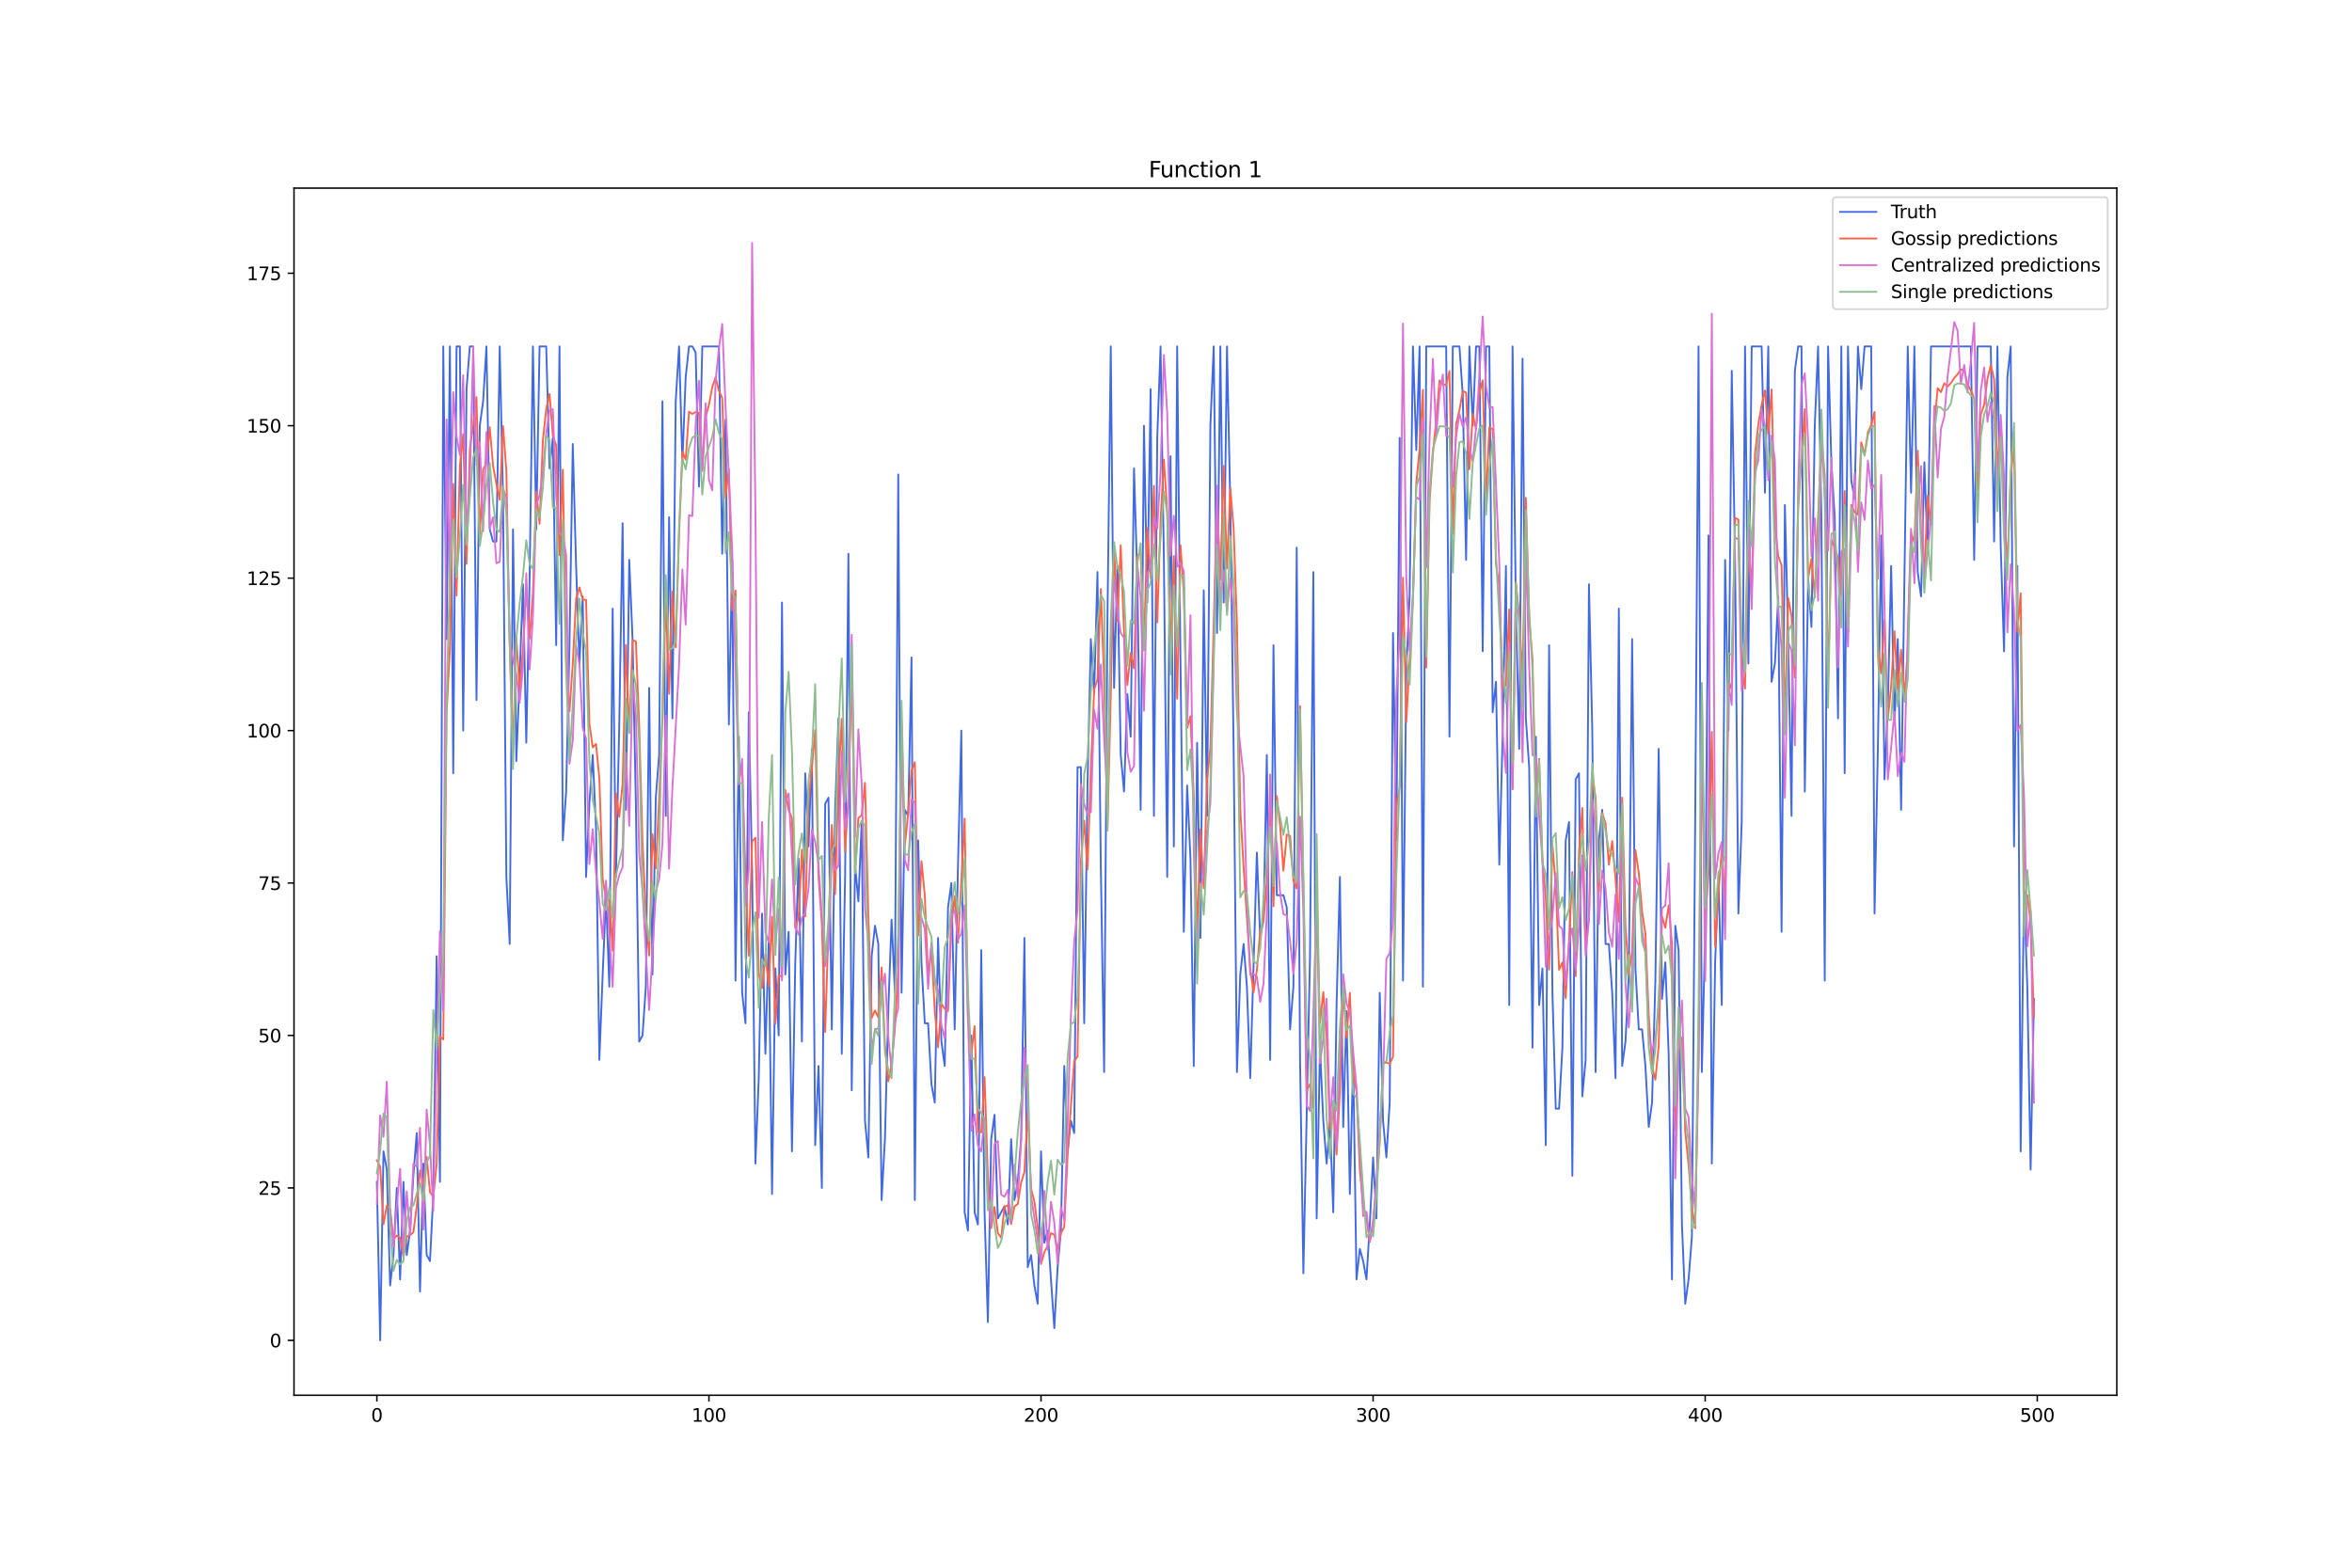 <?xml version="1.0" encoding="utf-8" standalone="no"?>
<!DOCTYPE svg PUBLIC "-//W3C//DTD SVG 1.1//EN"
  "http://www.w3.org/Graphics/SVG/1.1/DTD/svg11.dtd">
<svg xmlns:xlink="http://www.w3.org/1999/xlink" width="1296pt" height="864pt" viewBox="0 0 1296 864" xmlns="http://www.w3.org/2000/svg" version="1.1">
 <defs>
  <style type="text/css">*{stroke-linejoin: round; stroke-linecap: butt}</style>
 </defs>
 <g id="figure_1">
  <g id="patch_1">
   <path d="M 0 864 
L 1296 864 
L 1296 0 
L 0 0 
z
" style="fill: #ffffff"/>
  </g>
  <g id="axes_1">
   <g id="patch_2">
    <path d="M 162 768.96 
L 1166.4 768.96 
L 1166.4 103.68 
L 162 103.68 
z
" style="fill: #ffffff"/>
   </g>
   <g id="matplotlib.axis_1">
    <g id="xtick_1">
     <g id="line2d_1">
      <defs>
       <path id="m041e919308" d="M 0 0 
L 0 3.5 
" style="stroke: #000000; stroke-width: 0.8"/>
      </defs>
      <g>
       <use xlink:href="#m041e919308" x="207.655" y="768.96" style="stroke: #000000; stroke-width: 0.8"/>
      </g>
     </g>
     <g id="text_1">
      <!-- 0 -->
      <g transform="translate(204.473 783.558) scale(0.1 -0.1)">
       <defs>
        <path id="DejaVuSans-30" d="M 2034 4250 
Q 1547 4250 1301 3770 
Q 1056 3291 1056 2328 
Q 1056 1369 1301 889 
Q 1547 409 2034 409 
Q 2525 409 2770 889 
Q 3016 1369 3016 2328 
Q 3016 3291 2770 3770 
Q 2525 4250 2034 4250 
z
M 2034 4750 
Q 2819 4750 3233 4129 
Q 3647 3509 3647 2328 
Q 3647 1150 3233 529 
Q 2819 -91 2034 -91 
Q 1250 -91 836 529 
Q 422 1150 422 2328 
Q 422 3509 836 4129 
Q 1250 4750 2034 4750 
z
" transform="scale(0.016)"/>
       </defs>
       <use xlink:href="#DejaVuSans-30"/>
      </g>
     </g>
    </g>
    <g id="xtick_2">
     <g id="line2d_2">
      <g>
       <use xlink:href="#m041e919308" x="390.639" y="768.96" style="stroke: #000000; stroke-width: 0.8"/>
      </g>
     </g>
     <g id="text_2">
      <!-- 100 -->
      <g transform="translate(381.095 783.558) scale(0.1 -0.1)">
       <defs>
        <path id="DejaVuSans-31" d="M 794 531 
L 1825 531 
L 1825 4091 
L 703 3866 
L 703 4441 
L 1819 4666 
L 2450 4666 
L 2450 531 
L 3481 531 
L 3481 0 
L 794 0 
L 794 531 
z
" transform="scale(0.016)"/>
       </defs>
       <use xlink:href="#DejaVuSans-31"/>
       <use xlink:href="#DejaVuSans-30" x="63.623"/>
       <use xlink:href="#DejaVuSans-30" x="127.246"/>
      </g>
     </g>
    </g>
    <g id="xtick_3">
     <g id="line2d_3">
      <g>
       <use xlink:href="#m041e919308" x="573.623" y="768.96" style="stroke: #000000; stroke-width: 0.8"/>
      </g>
     </g>
     <g id="text_3">
      <!-- 200 -->
      <g transform="translate(564.079 783.558) scale(0.1 -0.1)">
       <defs>
        <path id="DejaVuSans-32" d="M 1228 531 
L 3431 531 
L 3431 0 
L 469 0 
L 469 531 
Q 828 903 1448 1529 
Q 2069 2156 2228 2338 
Q 2531 2678 2651 2914 
Q 2772 3150 2772 3378 
Q 2772 3750 2511 3984 
Q 2250 4219 1831 4219 
Q 1534 4219 1204 4116 
Q 875 4013 500 3803 
L 500 4441 
Q 881 4594 1212 4672 
Q 1544 4750 1819 4750 
Q 2544 4750 2975 4387 
Q 3406 4025 3406 3419 
Q 3406 3131 3298 2873 
Q 3191 2616 2906 2266 
Q 2828 2175 2409 1742 
Q 1991 1309 1228 531 
z
" transform="scale(0.016)"/>
       </defs>
       <use xlink:href="#DejaVuSans-32"/>
       <use xlink:href="#DejaVuSans-30" x="63.623"/>
       <use xlink:href="#DejaVuSans-30" x="127.246"/>
      </g>
     </g>
    </g>
    <g id="xtick_4">
     <g id="line2d_4">
      <g>
       <use xlink:href="#m041e919308" x="756.607" y="768.96" style="stroke: #000000; stroke-width: 0.8"/>
      </g>
     </g>
     <g id="text_4">
      <!-- 300 -->
      <g transform="translate(747.063 783.558) scale(0.1 -0.1)">
       <defs>
        <path id="DejaVuSans-33" d="M 2597 2516 
Q 3050 2419 3304 2112 
Q 3559 1806 3559 1356 
Q 3559 666 3084 287 
Q 2609 -91 1734 -91 
Q 1441 -91 1130 -33 
Q 819 25 488 141 
L 488 750 
Q 750 597 1062 519 
Q 1375 441 1716 441 
Q 2309 441 2620 675 
Q 2931 909 2931 1356 
Q 2931 1769 2642 2001 
Q 2353 2234 1838 2234 
L 1294 2234 
L 1294 2753 
L 1863 2753 
Q 2328 2753 2575 2939 
Q 2822 3125 2822 3475 
Q 2822 3834 2567 4026 
Q 2313 4219 1838 4219 
Q 1578 4219 1281 4162 
Q 984 4106 628 3988 
L 628 4550 
Q 988 4650 1302 4700 
Q 1616 4750 1894 4750 
Q 2613 4750 3031 4423 
Q 3450 4097 3450 3541 
Q 3450 3153 3228 2886 
Q 3006 2619 2597 2516 
z
" transform="scale(0.016)"/>
       </defs>
       <use xlink:href="#DejaVuSans-33"/>
       <use xlink:href="#DejaVuSans-30" x="63.623"/>
       <use xlink:href="#DejaVuSans-30" x="127.246"/>
      </g>
     </g>
    </g>
    <g id="xtick_5">
     <g id="line2d_5">
      <g>
       <use xlink:href="#m041e919308" x="939.591" y="768.96" style="stroke: #000000; stroke-width: 0.8"/>
      </g>
     </g>
     <g id="text_5">
      <!-- 400 -->
      <g transform="translate(930.047 783.558) scale(0.1 -0.1)">
       <defs>
        <path id="DejaVuSans-34" d="M 2419 4116 
L 825 1625 
L 2419 1625 
L 2419 4116 
z
M 2253 4666 
L 3047 4666 
L 3047 1625 
L 3713 1625 
L 3713 1100 
L 3047 1100 
L 3047 0 
L 2419 0 
L 2419 1100 
L 313 1100 
L 313 1709 
L 2253 4666 
z
" transform="scale(0.016)"/>
       </defs>
       <use xlink:href="#DejaVuSans-34"/>
       <use xlink:href="#DejaVuSans-30" x="63.623"/>
       <use xlink:href="#DejaVuSans-30" x="127.246"/>
      </g>
     </g>
    </g>
    <g id="xtick_6">
     <g id="line2d_6">
      <g>
       <use xlink:href="#m041e919308" x="1122.575" y="768.96" style="stroke: #000000; stroke-width: 0.8"/>
      </g>
     </g>
     <g id="text_6">
      <!-- 500 -->
      <g transform="translate(1113.032 783.558) scale(0.1 -0.1)">
       <defs>
        <path id="DejaVuSans-35" d="M 691 4666 
L 3169 4666 
L 3169 4134 
L 1269 4134 
L 1269 2991 
Q 1406 3038 1543 3061 
Q 1681 3084 1819 3084 
Q 2600 3084 3056 2656 
Q 3513 2228 3513 1497 
Q 3513 744 3044 326 
Q 2575 -91 1722 -91 
Q 1428 -91 1123 -41 
Q 819 9 494 109 
L 494 744 
Q 775 591 1075 516 
Q 1375 441 1709 441 
Q 2250 441 2565 725 
Q 2881 1009 2881 1497 
Q 2881 1984 2565 2268 
Q 2250 2553 1709 2553 
Q 1456 2553 1204 2497 
Q 953 2441 691 2322 
L 691 4666 
z
" transform="scale(0.016)"/>
       </defs>
       <use xlink:href="#DejaVuSans-35"/>
       <use xlink:href="#DejaVuSans-30" x="63.623"/>
       <use xlink:href="#DejaVuSans-30" x="127.246"/>
      </g>
     </g>
    </g>
   </g>
   <g id="matplotlib.axis_2">
    <g id="ytick_1">
     <g id="line2d_7">
      <defs>
       <path id="m32290fc9ec" d="M 0 0 
L -3.5 0 
" style="stroke: #000000; stroke-width: 0.8"/>
      </defs>
      <g>
       <use xlink:href="#m32290fc9ec" x="162" y="738.72" style="stroke: #000000; stroke-width: 0.8"/>
      </g>
     </g>
     <g id="text_7">
      <!-- 0 -->
      <g transform="translate(148.637 742.519) scale(0.1 -0.1)">
       <use xlink:href="#DejaVuSans-30"/>
      </g>
     </g>
    </g>
    <g id="ytick_2">
     <g id="line2d_8">
      <g>
       <use xlink:href="#m32290fc9ec" x="162" y="654.702" style="stroke: #000000; stroke-width: 0.8"/>
      </g>
     </g>
     <g id="text_8">
      <!-- 25 -->
      <g transform="translate(142.275 658.501) scale(0.1 -0.1)">
       <use xlink:href="#DejaVuSans-32"/>
       <use xlink:href="#DejaVuSans-35" x="63.623"/>
      </g>
     </g>
    </g>
    <g id="ytick_3">
     <g id="line2d_9">
      <g>
       <use xlink:href="#m32290fc9ec" x="162" y="570.683" style="stroke: #000000; stroke-width: 0.8"/>
      </g>
     </g>
     <g id="text_9">
      <!-- 50 -->
      <g transform="translate(142.275 574.482) scale(0.1 -0.1)">
       <use xlink:href="#DejaVuSans-35"/>
       <use xlink:href="#DejaVuSans-30" x="63.623"/>
      </g>
     </g>
    </g>
    <g id="ytick_4">
     <g id="line2d_10">
      <g>
       <use xlink:href="#m32290fc9ec" x="162" y="486.665" style="stroke: #000000; stroke-width: 0.8"/>
      </g>
     </g>
     <g id="text_10">
      <!-- 75 -->
      <g transform="translate(142.275 490.464) scale(0.1 -0.1)">
       <defs>
        <path id="DejaVuSans-37" d="M 525 4666 
L 3525 4666 
L 3525 4397 
L 1831 0 
L 1172 0 
L 2766 4134 
L 525 4134 
L 525 4666 
z
" transform="scale(0.016)"/>
       </defs>
       <use xlink:href="#DejaVuSans-37"/>
       <use xlink:href="#DejaVuSans-35" x="63.623"/>
      </g>
     </g>
    </g>
    <g id="ytick_5">
     <g id="line2d_11">
      <g>
       <use xlink:href="#m32290fc9ec" x="162" y="402.646" style="stroke: #000000; stroke-width: 0.8"/>
      </g>
     </g>
     <g id="text_11">
      <!-- 100 -->
      <g transform="translate(135.912 406.446) scale(0.1 -0.1)">
       <use xlink:href="#DejaVuSans-31"/>
       <use xlink:href="#DejaVuSans-30" x="63.623"/>
       <use xlink:href="#DejaVuSans-30" x="127.246"/>
      </g>
     </g>
    </g>
    <g id="ytick_6">
     <g id="line2d_12">
      <g>
       <use xlink:href="#m32290fc9ec" x="162" y="318.628" style="stroke: #000000; stroke-width: 0.8"/>
      </g>
     </g>
     <g id="text_12">
      <!-- 125 -->
      <g transform="translate(135.912 322.427) scale(0.1 -0.1)">
       <use xlink:href="#DejaVuSans-31"/>
       <use xlink:href="#DejaVuSans-32" x="63.623"/>
       <use xlink:href="#DejaVuSans-35" x="127.246"/>
      </g>
     </g>
    </g>
    <g id="ytick_7">
     <g id="line2d_13">
      <g>
       <use xlink:href="#m32290fc9ec" x="162" y="234.609" style="stroke: #000000; stroke-width: 0.8"/>
      </g>
     </g>
     <g id="text_13">
      <!-- 150 -->
      <g transform="translate(135.912 238.409) scale(0.1 -0.1)">
       <use xlink:href="#DejaVuSans-31"/>
       <use xlink:href="#DejaVuSans-35" x="63.623"/>
       <use xlink:href="#DejaVuSans-30" x="127.246"/>
      </g>
     </g>
    </g>
    <g id="ytick_8">
     <g id="line2d_14">
      <g>
       <use xlink:href="#m32290fc9ec" x="162" y="150.591" style="stroke: #000000; stroke-width: 0.8"/>
      </g>
     </g>
     <g id="text_14">
      <!-- 175 -->
      <g transform="translate(135.912 154.39) scale(0.1 -0.1)">
       <use xlink:href="#DejaVuSans-31"/>
       <use xlink:href="#DejaVuSans-37" x="63.623"/>
       <use xlink:href="#DejaVuSans-35" x="127.246"/>
      </g>
     </g>
    </g>
   </g>
   <g id="line2d_15">
    <path d="M 207.655 651.341 
L 209.484 738.72 
L 211.314 634.537 
L 213.144 644.619 
L 214.974 708.473 
L 216.804 691.67 
L 218.634 654.702 
L 220.463 705.113 
L 222.293 651.341 
L 224.123 691.67 
L 225.953 678.227 
L 227.783 647.98 
L 229.613 624.455 
L 231.442 711.834 
L 233.272 641.259 
L 235.102 691.67 
L 236.932 695.03 
L 238.762 658.062 
L 240.592 526.994 
L 242.422 651.341 
L 244.251 190.92 
L 246.081 352.235 
L 247.911 190.92 
L 249.741 426.171 
L 251.571 190.92 
L 253.401 190.92 
L 255.23 402.646 
L 257.06 214.445 
L 258.89 190.92 
L 260.72 190.92 
L 262.55 385.843 
L 264.38 234.609 
L 266.209 221.166 
L 268.039 190.92 
L 269.869 291.742 
L 271.699 298.463 
L 273.529 298.463 
L 275.359 190.92 
L 277.189 274.938 
L 279.018 483.304 
L 280.848 520.272 
L 282.678 291.742 
L 284.508 419.45 
L 286.338 372.4 
L 288.168 321.989 
L 289.997 409.368 
L 291.827 318.628 
L 293.657 190.92 
L 295.487 291.742 
L 297.317 190.92 
L 300.976 190.92 
L 302.806 258.135 
L 304.636 241.331 
L 306.466 355.596 
L 308.296 190.92 
L 310.126 463.14 
L 311.956 436.254 
L 313.785 355.596 
L 315.615 244.692 
L 317.445 311.906 
L 319.275 365.678 
L 321.105 328.71 
L 322.935 483.304 
L 324.764 442.975 
L 326.594 416.089 
L 328.424 456.418 
L 330.254 584.126 
L 332.084 537.076 
L 333.914 493.386 
L 335.743 543.797 
L 337.573 335.432 
L 339.403 483.304 
L 341.233 399.286 
L 343.063 288.381 
L 344.893 446.336 
L 346.723 308.546 
L 348.552 352.235 
L 350.382 442.975 
L 352.212 574.044 
L 354.042 570.683 
L 355.872 543.797 
L 357.702 379.121 
L 359.531 537.076 
L 361.361 439.614 
L 363.191 416.089 
L 365.021 221.166 
L 366.851 449.697 
L 368.681 285.021 
L 370.51 395.925 
L 372.34 221.166 
L 374.17 190.92 
L 376 254.774 
L 377.83 207.724 
L 379.66 190.92 
L 381.489 190.92 
L 383.319 194.281 
L 385.149 268.217 
L 386.979 190.92 
L 396.128 190.92 
L 397.958 305.185 
L 399.788 231.249 
L 401.618 399.286 
L 403.448 308.546 
L 405.277 540.437 
L 407.107 406.007 
L 408.937 547.158 
L 410.767 563.962 
L 412.597 392.564 
L 414.427 479.943 
L 416.256 641.259 
L 418.086 594.208 
L 419.916 503.468 
L 421.746 580.765 
L 423.576 516.911 
L 425.406 658.062 
L 427.236 533.715 
L 429.065 570.683 
L 430.895 332.071 
L 432.725 537.076 
L 434.555 513.551 
L 436.385 634.537 
L 438.215 530.354 
L 440.044 473.222 
L 441.874 574.044 
L 443.704 426.171 
L 445.534 466.5 
L 447.364 412.729 
L 449.194 631.176 
L 451.023 587.487 
L 452.853 654.702 
L 454.683 442.975 
L 456.513 439.614 
L 458.343 567.322 
L 460.173 446.336 
L 462.003 395.925 
L 463.832 580.765 
L 465.662 483.304 
L 467.492 305.185 
L 469.322 600.93 
L 471.152 476.583 
L 472.982 496.747 
L 474.811 453.057 
L 476.641 617.733 
L 478.471 637.898 
L 480.301 526.994 
L 482.131 510.19 
L 483.961 520.272 
L 485.79 661.423 
L 487.62 627.816 
L 489.45 557.24 
L 491.28 506.829 
L 493.11 547.158 
L 494.94 261.495 
L 496.77 547.158 
L 498.599 446.336 
L 500.429 449.697 
L 502.259 362.317 
L 504.089 661.423 
L 505.919 463.14 
L 507.749 530.354 
L 509.578 563.962 
L 511.408 563.962 
L 513.238 597.569 
L 515.068 607.651 
L 516.898 516.911 
L 518.728 574.044 
L 520.557 587.487 
L 522.387 500.108 
L 524.217 486.665 
L 526.047 567.322 
L 527.877 476.583 
L 529.707 402.646 
L 531.536 668.145 
L 533.366 678.227 
L 535.196 570.683 
L 537.026 668.145 
L 538.856 674.866 
L 540.686 523.633 
L 542.516 668.145 
L 544.345 728.638 
L 546.175 627.816 
L 548.005 614.373 
L 549.835 671.505 
L 553.495 664.784 
L 555.324 674.866 
L 557.154 627.816 
L 558.984 661.423 
L 560.814 651.341 
L 562.644 627.816 
L 564.474 516.911 
L 566.303 698.391 
L 568.133 691.67 
L 569.963 708.473 
L 571.793 718.556 
L 573.623 634.537 
L 575.453 684.948 
L 577.283 678.227 
L 580.942 731.999 
L 582.772 698.391 
L 584.602 678.227 
L 586.432 587.487 
L 588.262 634.537 
L 590.091 617.733 
L 591.921 624.455 
L 593.751 422.811 
L 595.581 422.811 
L 597.411 563.962 
L 599.241 432.893 
L 601.07 352.235 
L 602.9 382.482 
L 604.73 315.267 
L 606.56 476.583 
L 608.39 590.848 
L 610.22 342.153 
L 612.05 190.92 
L 613.879 379.121 
L 615.709 311.906 
L 617.539 416.089 
L 619.369 436.254 
L 621.199 382.482 
L 623.029 406.007 
L 624.858 258.135 
L 626.688 318.628 
L 628.518 446.336 
L 630.348 234.609 
L 632.178 332.071 
L 634.008 214.445 
L 635.837 449.697 
L 637.667 241.331 
L 639.497 190.92 
L 641.327 308.546 
L 643.157 483.304 
L 644.987 251.413 
L 646.817 466.5 
L 648.646 190.92 
L 650.476 365.678 
L 652.306 513.551 
L 654.136 432.893 
L 655.966 473.222 
L 657.796 587.487 
L 659.625 409.368 
L 661.455 516.911 
L 663.285 325.349 
L 665.115 449.697 
L 666.945 234.609 
L 668.775 190.92 
L 670.604 348.875 
L 672.434 190.92 
L 674.264 332.071 
L 676.094 190.92 
L 677.924 278.299 
L 679.754 412.729 
L 681.583 590.848 
L 683.413 537.076 
L 685.243 520.272 
L 687.073 543.797 
L 688.903 594.208 
L 692.563 469.861 
L 694.392 516.911 
L 696.222 506.829 
L 698.052 416.089 
L 699.882 584.126 
L 701.712 355.596 
L 703.542 493.386 
L 707.201 493.386 
L 709.031 500.108 
L 710.861 567.322 
L 712.691 543.797 
L 714.521 301.824 
L 716.35 584.126 
L 718.18 701.752 
L 721.84 526.994 
L 723.67 315.267 
L 725.5 671.505 
L 727.33 577.405 
L 729.159 617.733 
L 730.989 641.259 
L 732.819 617.733 
L 734.649 668.145 
L 736.479 553.879 
L 738.309 483.304 
L 740.138 621.094 
L 741.968 557.24 
L 743.798 658.062 
L 745.628 584.126 
L 747.458 705.113 
L 749.288 688.309 
L 751.117 695.03 
L 752.947 705.113 
L 754.777 674.866 
L 756.607 637.898 
L 758.437 671.505 
L 760.267 547.158 
L 762.097 617.733 
L 763.926 637.898 
L 765.756 607.651 
L 767.586 348.875 
L 769.416 463.14 
L 771.246 241.331 
L 773.076 540.437 
L 774.905 369.039 
L 776.735 328.71 
L 778.565 190.92 
L 780.395 248.052 
L 782.225 190.92 
L 784.055 543.797 
L 785.884 190.92 
L 796.864 190.92 
L 798.693 406.007 
L 800.523 190.92 
L 804.183 190.92 
L 806.013 217.806 
L 807.843 308.546 
L 809.672 190.92 
L 811.502 234.609 
L 813.332 190.92 
L 815.162 190.92 
L 816.992 358.957 
L 818.822 190.92 
L 820.651 190.92 
L 822.481 392.564 
L 824.311 375.76 
L 826.141 476.583 
L 827.971 406.007 
L 829.801 311.906 
L 831.63 553.879 
L 833.46 190.92 
L 835.29 335.432 
L 837.12 412.729 
L 838.95 197.641 
L 840.78 395.925 
L 842.61 422.811 
L 844.439 577.405 
L 846.269 406.007 
L 848.099 553.879 
L 849.929 533.715 
L 851.759 631.176 
L 853.589 355.596 
L 855.418 547.158 
L 857.248 611.012 
L 859.078 611.012 
L 860.908 577.405 
L 862.738 463.14 
L 864.568 453.057 
L 866.397 647.98 
L 868.227 429.532 
L 870.057 426.171 
L 871.887 604.291 
L 873.717 584.126 
L 875.547 321.989 
L 877.377 402.646 
L 879.206 590.848 
L 881.036 463.14 
L 882.866 446.336 
L 884.696 520.272 
L 886.526 520.272 
L 888.356 547.158 
L 890.185 594.208 
L 892.015 335.432 
L 893.845 587.487 
L 895.675 574.044 
L 897.505 537.076 
L 899.335 352.235 
L 901.164 533.715 
L 902.994 567.322 
L 904.824 567.322 
L 906.654 587.487 
L 908.484 621.094 
L 910.314 607.651 
L 912.144 540.437 
L 913.973 412.729 
L 915.803 550.519 
L 917.633 530.354 
L 919.463 580.765 
L 921.293 705.113 
L 923.123 510.19 
L 924.952 523.633 
L 926.782 674.866 
L 928.612 718.556 
L 930.442 705.113 
L 932.272 681.587 
L 934.102 449.697 
L 935.931 190.92 
L 937.761 590.848 
L 939.591 513.551 
L 941.421 295.103 
L 943.251 641.259 
L 945.081 530.354 
L 946.911 483.304 
L 948.74 553.879 
L 950.57 308.546 
L 952.4 402.646 
L 954.23 204.363 
L 956.06 308.546 
L 957.89 503.468 
L 959.719 453.057 
L 961.549 190.92 
L 963.379 365.678 
L 965.209 190.92 
L 970.698 190.92 
L 972.528 271.578 
L 974.358 190.92 
L 976.188 375.76 
L 978.018 365.678 
L 979.848 328.71 
L 981.678 513.551 
L 983.507 278.299 
L 985.337 352.235 
L 987.167 449.697 
L 988.997 204.363 
L 990.827 190.92 
L 992.657 190.92 
L 994.486 436.254 
L 996.316 318.628 
L 998.146 345.514 
L 999.976 234.609 
L 1001.806 190.92 
L 1003.636 285.021 
L 1005.465 540.437 
L 1007.295 190.92 
L 1009.125 254.774 
L 1010.955 285.021 
L 1012.785 395.925 
L 1014.615 190.92 
L 1016.444 426.171 
L 1018.274 190.92 
L 1020.104 264.856 
L 1021.934 274.938 
L 1023.764 190.92 
L 1025.594 214.445 
L 1027.424 190.92 
L 1031.083 190.92 
L 1032.913 503.468 
L 1034.743 412.729 
L 1036.573 295.103 
L 1038.403 429.532 
L 1040.232 389.203 
L 1042.062 311.906 
L 1043.892 399.286 
L 1045.722 352.235 
L 1047.552 446.336 
L 1051.211 190.92 
L 1053.041 271.578 
L 1054.871 190.92 
L 1056.701 315.267 
L 1058.531 328.71 
L 1060.361 254.774 
L 1062.191 305.185 
L 1064.02 190.92 
L 1085.978 190.92 
L 1087.808 308.546 
L 1089.638 190.92 
L 1096.958 190.92 
L 1098.787 298.463 
L 1100.617 190.92 
L 1102.447 301.824 
L 1104.277 358.957 
L 1106.107 207.724 
L 1107.937 190.92 
L 1109.766 466.5 
L 1111.596 311.906 
L 1113.426 634.537 
L 1115.256 490.025 
L 1117.086 543.797 
L 1118.916 644.619 
L 1120.745 550.519 
L 1120.745 550.519 
" clip-path="url(#p66da1674f3)" style="fill: none; stroke: #4169e1; stroke-linecap: square"/>
   </g>
   <g id="line2d_16">
    <path d="M 207.655 639.493 
L 209.484 643.049 
L 211.314 674.689 
L 213.144 664.415 
L 214.974 666.501 
L 216.804 682.863 
L 218.634 680.984 
L 220.463 682.199 
L 222.293 692.807 
L 224.123 681.548 
L 225.953 680.81 
L 227.783 679.128 
L 229.613 665.096 
L 231.442 644.988 
L 233.272 652.802 
L 235.102 637.58 
L 236.932 657.048 
L 238.762 659.575 
L 240.592 641.737 
L 242.422 571.218 
L 244.251 572.875 
L 246.081 393.077 
L 247.911 357.155 
L 249.741 266.68 
L 251.571 328.182 
L 253.401 256.65 
L 255.23 239.258 
L 257.06 310.778 
L 258.89 247.469 
L 260.72 234.577 
L 262.55 218.87 
L 264.38 295.517 
L 266.209 258.722 
L 268.039 255.369 
L 269.869 235.444 
L 271.699 256.832 
L 273.529 266.784 
L 275.359 275.442 
L 277.189 234.807 
L 279.018 259.61 
L 280.848 355.783 
L 282.678 413.702 
L 284.508 351.587 
L 286.338 379.58 
L 288.168 357.495 
L 289.997 322.748 
L 291.827 351.948 
L 293.657 326.524 
L 295.487 270.906 
L 297.317 288.717 
L 299.147 242.591 
L 300.976 225.504 
L 302.806 217.101 
L 304.636 240.163 
L 306.466 245.485 
L 308.296 305.919 
L 310.126 258.835 
L 311.956 363.235 
L 313.785 392.118 
L 315.615 365.705 
L 317.445 329.845 
L 319.275 323.717 
L 321.105 330.562 
L 322.935 330.57 
L 324.764 398.641 
L 326.594 411.92 
L 328.424 409.995 
L 330.254 429.003 
L 332.084 484.346 
L 333.914 495.488 
L 335.743 496.016 
L 337.573 523.936 
L 339.403 437.338 
L 341.233 450.242 
L 343.063 432.096 
L 344.893 355.487 
L 346.723 403.867 
L 348.552 352.859 
L 350.382 353.463 
L 352.212 400.059 
L 354.042 463.891 
L 355.872 504.648 
L 357.702 526.626 
L 359.531 459.779 
L 361.361 478.557 
L 363.191 440.516 
L 365.021 395.858 
L 366.851 329.454 
L 368.681 382.412 
L 370.51 326.081 
L 372.34 356.794 
L 374.17 294.369 
L 376 248.906 
L 377.83 253.373 
L 379.66 226.902 
L 381.489 228.116 
L 383.319 227.05 
L 385.149 227.506 
L 386.979 259.403 
L 388.809 229.827 
L 390.639 223.21 
L 392.469 213.404 
L 394.298 207.867 
L 396.128 215.273 
L 397.958 219.358 
L 399.788 274.176 
L 401.618 258.513 
L 403.448 336.334 
L 405.277 325.452 
L 407.107 429.692 
L 408.937 422.577 
L 410.767 482.044 
L 412.597 526.766 
L 414.427 463.712 
L 416.256 461.727 
L 418.086 536.651 
L 419.916 544.529 
L 421.746 525.915 
L 423.576 543.413 
L 425.406 505.257 
L 427.236 564.193 
L 429.065 537.597 
L 430.895 538.16 
L 432.725 435.342 
L 434.555 446.4 
L 436.385 451.034 
L 438.215 511.449 
L 440.044 505.532 
L 441.874 468.272 
L 443.704 505.106 
L 445.534 441.524 
L 447.364 423.431 
L 449.194 402.364 
L 451.023 482.786 
L 452.853 509.4 
L 454.683 568.739 
L 458.343 454.63 
L 460.173 492.719 
L 462.003 429.48 
L 463.832 396.16 
L 465.662 469.288 
L 467.492 439.472 
L 469.322 366.713 
L 471.152 481.195 
L 472.982 450.879 
L 474.811 449.189 
L 476.641 431.399 
L 478.471 503.929 
L 480.301 561.08 
L 482.131 556.918 
L 483.961 560.688 
L 485.79 533.17 
L 487.62 575.998 
L 489.45 595.988 
L 491.28 586.25 
L 493.11 566.89 
L 494.94 533.743 
L 496.77 397.889 
L 498.599 466.161 
L 500.429 447.881 
L 502.259 424.691 
L 504.089 420.063 
L 505.919 515.668 
L 507.749 474.614 
L 509.578 493.327 
L 511.408 538.335 
L 513.238 522.181 
L 515.068 556.886 
L 516.898 577.25 
L 518.728 553.104 
L 520.557 555.913 
L 522.387 557.233 
L 524.217 510.425 
L 526.047 493.78 
L 527.877 519.567 
L 531.536 451.149 
L 533.366 561.391 
L 535.196 580.707 
L 537.026 565.544 
L 538.856 623.732 
L 540.686 624.012 
L 542.516 593.614 
L 544.345 647.809 
L 546.175 676.813 
L 548.005 665.172 
L 549.835 679.621 
L 551.665 682.146 
L 553.495 664.996 
L 555.324 664.333 
L 557.154 674.618 
L 558.984 664.803 
L 560.814 663.639 
L 562.644 651.757 
L 564.474 645.918 
L 566.303 611.411 
L 568.133 654.987 
L 569.963 662.225 
L 571.793 676.452 
L 573.623 696.687 
L 575.453 690.09 
L 577.283 686.708 
L 579.112 679.61 
L 580.942 680.461 
L 582.772 688.85 
L 584.602 679.65 
L 586.432 676.156 
L 588.262 636.953 
L 590.091 609.828 
L 591.921 584.861 
L 593.751 582.301 
L 595.581 474.79 
L 597.411 452.292 
L 599.241 479.252 
L 601.07 423.951 
L 602.9 380 
L 604.73 374.48 
L 606.56 324.59 
L 608.39 374.644 
L 610.22 457.484 
L 612.05 383.71 
L 613.879 301.419 
L 615.709 342.286 
L 617.539 300.524 
L 619.369 348.294 
L 621.199 377.492 
L 623.029 359.844 
L 624.858 368.352 
L 626.688 306.605 
L 628.518 304.909 
L 630.348 357.938 
L 632.178 291.14 
L 634.008 318.797 
L 635.837 267.733 
L 637.667 343.045 
L 639.497 287.36 
L 641.327 253.292 
L 643.157 282.199 
L 644.987 360.141 
L 646.817 306.469 
L 648.646 385.082 
L 650.476 300.484 
L 652.306 327.041 
L 654.136 401.245 
L 655.966 394.761 
L 657.796 438.511 
L 659.625 515.641 
L 661.455 457.058 
L 663.285 489.483 
L 665.115 429.63 
L 666.945 412.104 
L 670.604 275.761 
L 672.434 319.398 
L 674.264 256.778 
L 676.094 313.273 
L 677.924 268.917 
L 679.754 291.35 
L 681.583 344.231 
L 683.413 445.71 
L 685.243 477.912 
L 688.903 533.702 
L 690.733 546.907 
L 692.563 534.69 
L 694.392 513.029 
L 696.222 507.484 
L 698.052 485.584 
L 699.882 442.207 
L 701.712 499.483 
L 703.542 438.706 
L 705.371 454.998 
L 707.201 479.813 
L 709.031 459.914 
L 710.861 460.621 
L 712.691 485.292 
L 714.521 489.685 
L 716.35 389.127 
L 718.18 487.4 
L 720.01 600.954 
L 721.84 597.385 
L 723.67 610.31 
L 725.5 496.502 
L 727.33 563.768 
L 729.159 546.742 
L 730.989 571.664 
L 732.819 622.672 
L 734.649 610.517 
L 736.479 636.364 
L 738.309 601.912 
L 740.138 545.079 
L 741.968 571.71 
L 743.798 547.238 
L 745.628 591.159 
L 747.458 601.775 
L 749.288 644.954 
L 751.117 664.153 
L 752.947 671.224 
L 754.777 684.527 
L 756.607 674.384 
L 760.267 629.949 
L 762.097 586.02 
L 763.926 585.625 
L 765.756 586.257 
L 767.586 582.476 
L 769.416 443.878 
L 771.246 433.863 
L 773.076 318.376 
L 774.905 398.025 
L 778.565 329.675 
L 780.395 266.251 
L 782.225 247.509 
L 784.055 214.84 
L 785.884 367.974 
L 787.714 276.207 
L 789.544 250.331 
L 791.374 231.376 
L 793.204 209.619 
L 795.034 211.736 
L 796.864 212.344 
L 798.693 204.475 
L 800.523 294.254 
L 802.353 233.63 
L 804.183 226.122 
L 806.013 215.562 
L 807.843 216.372 
L 809.672 258.615 
L 811.502 228.167 
L 813.332 236.713 
L 815.162 216.85 
L 816.992 209.637 
L 818.822 276.492 
L 820.651 235.591 
L 822.481 236.484 
L 824.311 310.978 
L 826.141 323.274 
L 827.971 378.917 
L 829.801 377.465 
L 831.63 335.906 
L 833.46 435.038 
L 835.29 321.007 
L 837.12 339.173 
L 838.95 374.434 
L 840.78 274.371 
L 842.61 341.41 
L 844.439 363.154 
L 846.269 442.323 
L 848.099 418.244 
L 849.929 473.908 
L 851.759 495.163 
L 853.589 534.421 
L 855.418 465.473 
L 857.248 487.926 
L 859.078 534.459 
L 860.908 530.42 
L 862.738 550.221 
L 864.568 518.822 
L 866.397 480.6 
L 868.227 537.966 
L 870.057 469.958 
L 871.887 445.289 
L 873.717 523.268 
L 875.547 506.108 
L 877.377 426.457 
L 879.206 439.736 
L 881.036 491.509 
L 882.866 448.001 
L 884.696 453.854 
L 886.526 476.545 
L 888.356 463.563 
L 890.185 484.337 
L 892.015 507.918 
L 893.845 439.593 
L 895.675 510.543 
L 897.505 537.103 
L 899.335 524.278 
L 901.164 468.559 
L 902.994 480.98 
L 904.824 502.488 
L 906.654 514.578 
L 908.484 559.241 
L 910.314 587.794 
L 912.144 595.038 
L 913.973 576.491 
L 915.803 504.969 
L 917.633 511.351 
L 919.463 499.052 
L 921.293 520.023 
L 923.123 622.898 
L 924.952 579.462 
L 926.782 571.794 
L 928.612 623.633 
L 930.442 642.139 
L 932.272 665.293 
L 934.102 676.882 
L 935.931 585.258 
L 937.761 413.667 
L 939.591 506.791 
L 941.421 482.032 
L 943.251 403.355 
L 945.081 521.7 
L 946.911 492.522 
L 948.74 467.986 
L 950.57 498.433 
L 952.4 381.871 
L 954.23 376.261 
L 956.06 285.391 
L 957.89 286.348 
L 959.719 368.46 
L 961.549 379.526 
L 963.379 292.808 
L 965.209 328.104 
L 967.039 250.135 
L 968.869 233.868 
L 970.698 223.172 
L 972.528 215.13 
L 974.358 238.935 
L 976.188 214.587 
L 978.018 289.836 
L 979.848 306.48 
L 981.678 311.549 
L 983.507 396.191 
L 985.337 329.643 
L 987.167 339.427 
L 988.997 373.271 
L 990.827 280.157 
L 994.486 225.471 
L 996.316 318.655 
L 998.146 308.025 
L 999.976 329.251 
L 1003.636 240.825 
L 1005.465 262.201 
L 1007.295 377.555 
L 1009.125 297.547 
L 1010.955 301.743 
L 1012.785 307.563 
L 1014.615 327.861 
L 1016.444 270.594 
L 1018.274 348.215 
L 1020.104 278.276 
L 1021.934 282.371 
L 1023.764 283.557 
L 1025.594 243.75 
L 1027.424 250.514 
L 1029.253 238.245 
L 1031.083 234.172 
L 1032.913 227.036 
L 1034.743 356.238 
L 1036.573 371.065 
L 1038.403 341.837 
L 1040.232 396.419 
L 1042.062 378.084 
L 1043.892 347.905 
L 1045.722 379.977 
L 1047.552 358.1 
L 1049.382 384.402 
L 1051.211 357.959 
L 1053.041 293.842 
L 1054.871 298.893 
L 1056.701 248.346 
L 1058.531 294.92 
L 1060.361 315.853 
L 1062.191 273.125 
L 1064.02 288.876 
L 1065.85 234.98 
L 1067.68 213.906 
L 1069.51 216.13 
L 1071.34 211.245 
L 1073.17 213.012 
L 1074.999 211.109 
L 1076.829 208.314 
L 1078.659 206.224 
L 1080.489 203.71 
L 1082.319 204.016 
L 1084.149 211.658 
L 1085.978 215.318 
L 1087.808 219.317 
L 1089.638 269.956 
L 1091.468 228.616 
L 1093.298 223.096 
L 1095.128 208.752 
L 1096.958 201.236 
L 1098.787 208.835 
L 1100.617 259.081 
L 1102.447 232.748 
L 1104.277 279.853 
L 1106.107 312.615 
L 1107.937 262.306 
L 1109.766 245.815 
L 1111.596 348.296 
L 1113.426 326.968 
L 1115.256 491.729 
L 1117.086 493.293 
L 1118.916 508.655 
L 1120.745 560.116 
L 1120.745 560.116 
" clip-path="url(#p66da1674f3)" style="fill: none; stroke: #ff6347; stroke-linecap: square"/>
   </g>
   <g id="line2d_17">
    <path d="M 207.655 663.514 
L 209.484 614.717 
L 211.314 626.522 
L 213.144 596.134 
L 214.974 667.178 
L 216.804 687.091 
L 218.634 664.883 
L 220.463 644.174 
L 222.293 691.203 
L 224.123 656.588 
L 225.953 680.794 
L 227.783 641.402 
L 229.613 642.889 
L 231.442 621.578 
L 233.272 677.647 
L 235.102 611.52 
L 236.932 631.233 
L 238.762 667.394 
L 240.592 582.19 
L 242.422 513.146 
L 244.251 557.038 
L 246.081 231.187 
L 247.911 318.76 
L 249.741 216.101 
L 251.571 240.526 
L 253.401 250.717 
L 255.23 206.811 
L 257.06 293.193 
L 258.89 265.431 
L 260.72 191.217 
L 262.55 256.271 
L 264.38 243.66 
L 266.209 292.799 
L 268.039 238.024 
L 269.869 291.24 
L 271.699 285.065 
L 273.529 310.415 
L 275.359 309.653 
L 277.189 269.016 
L 279.018 274.501 
L 280.848 352.764 
L 282.678 363.536 
L 284.508 371.558 
L 286.338 387.321 
L 288.168 367.641 
L 289.997 315.885 
L 291.827 368.983 
L 293.657 339.626 
L 295.487 278.319 
L 297.317 273.035 
L 299.147 260.625 
L 300.976 239.158 
L 302.806 225.996 
L 304.636 225.525 
L 306.466 273.385 
L 308.296 293.962 
L 310.126 295.045 
L 311.956 305.84 
L 313.785 420.851 
L 315.615 408.014 
L 317.445 356.14 
L 319.275 365.834 
L 321.105 401.253 
L 322.935 407.015 
L 324.764 476.203 
L 326.594 456.956 
L 328.424 481.2 
L 330.254 496.847 
L 332.084 517.387 
L 333.914 485.328 
L 337.573 543.935 
L 339.403 489.317 
L 341.233 482.197 
L 343.063 478.082 
L 344.893 414.763 
L 346.723 455.15 
L 348.552 375.73 
L 350.382 394.232 
L 352.212 470.142 
L 354.042 490.598 
L 355.872 524.675 
L 357.702 556.638 
L 359.531 525.383 
L 361.361 491.582 
L 363.191 484.516 
L 365.021 465.179 
L 366.851 394.293 
L 368.681 478.72 
L 370.51 434.295 
L 374.17 366.871 
L 376 313.84 
L 377.83 344.237 
L 379.66 283.87 
L 381.489 284.508 
L 383.319 233.98 
L 385.149 209.833 
L 386.979 259.501 
L 388.809 222.186 
L 390.639 264.426 
L 392.469 270.244 
L 394.298 209.92 
L 396.128 192.144 
L 397.958 178.527 
L 399.788 223.681 
L 401.618 261.901 
L 403.448 303.307 
L 407.107 432.392 
L 408.937 418.192 
L 410.767 498.943 
L 412.597 479.157 
L 414.427 133.92 
L 416.256 282.337 
L 418.086 505.839 
L 419.916 453.051 
L 421.746 513.66 
L 423.576 519.312 
L 425.406 484.659 
L 427.236 520.765 
L 429.065 500.951 
L 430.895 540.347 
L 432.725 442.075 
L 434.555 437.261 
L 436.385 471.542 
L 438.215 510.738 
L 440.044 515.144 
L 441.874 505.773 
L 443.704 502.833 
L 445.534 489.151 
L 447.364 457.182 
L 449.194 464.036 
L 451.023 476.365 
L 454.683 532.539 
L 456.513 522.929 
L 458.343 473.114 
L 460.173 479.818 
L 462.003 477.075 
L 463.832 413.908 
L 465.662 457.039 
L 467.492 445.036 
L 469.322 349.856 
L 471.152 460.985 
L 472.982 401.962 
L 474.811 432.038 
L 476.641 500.584 
L 478.471 519.908 
L 480.301 578.912 
L 482.131 567.416 
L 483.961 566.732 
L 485.79 547.133 
L 487.62 536.566 
L 489.45 571.468 
L 491.28 589.542 
L 493.11 563.436 
L 494.94 555.563 
L 496.77 409.963 
L 498.599 473.942 
L 500.429 479.606 
L 502.259 440.75 
L 504.089 442.356 
L 505.919 501.638 
L 507.749 505.649 
L 509.578 511.888 
L 511.408 544.946 
L 513.238 519.42 
L 515.068 538.936 
L 516.898 546.187 
L 518.728 565.061 
L 520.557 572.183 
L 522.387 548.863 
L 524.217 504.67 
L 526.047 501.536 
L 527.877 517.743 
L 529.707 514.452 
L 531.536 498.944 
L 535.196 623.17 
L 537.026 614.164 
L 538.856 631.268 
L 540.686 634.604 
L 542.516 615.981 
L 544.345 656.829 
L 546.175 675.049 
L 548.005 630.406 
L 549.835 628.89 
L 551.665 658.407 
L 553.495 659.555 
L 555.324 655.817 
L 557.154 673.115 
L 558.984 641.913 
L 560.814 659.609 
L 562.644 629.229 
L 564.474 577.344 
L 566.303 607.375 
L 568.133 658.779 
L 571.793 683.588 
L 573.623 695.999 
L 575.453 656.316 
L 577.283 688.697 
L 579.112 662.335 
L 580.942 673.781 
L 582.772 696.46 
L 584.602 665.16 
L 586.432 672.437 
L 588.262 620.029 
L 590.091 559.907 
L 591.921 518.858 
L 593.751 501.74 
L 595.581 432.136 
L 597.411 443.313 
L 599.241 448.601 
L 601.07 447.604 
L 602.9 391.104 
L 604.73 401.626 
L 606.56 366.228 
L 608.39 407.296 
L 610.22 439.05 
L 612.05 351.793 
L 613.879 319.339 
L 615.709 336.175 
L 617.539 348.91 
L 619.369 351.441 
L 621.199 414.469 
L 623.029 425.342 
L 624.858 422.253 
L 626.688 310.955 
L 628.518 329.559 
L 630.348 391.701 
L 632.178 316.166 
L 634.008 312.544 
L 635.837 285.447 
L 637.667 291.201 
L 639.497 259.168 
L 641.327 195.638 
L 643.157 227.686 
L 644.987 306.127 
L 646.817 284.238 
L 648.646 312.33 
L 650.476 310.394 
L 652.306 314.772 
L 654.136 400.489 
L 655.966 339.087 
L 657.796 470.138 
L 659.625 525.19 
L 661.455 489.447 
L 663.285 481.231 
L 665.115 457.856 
L 666.945 442.652 
L 668.775 365.758 
L 670.604 267.618 
L 672.434 332.337 
L 674.264 314.239 
L 676.094 337.274 
L 677.924 319.02 
L 679.754 336.932 
L 681.583 392.777 
L 683.413 411.192 
L 685.243 427.703 
L 687.073 498.344 
L 688.903 537.198 
L 690.733 536.856 
L 692.563 538.207 
L 694.392 552.138 
L 696.222 542.158 
L 698.052 503.425 
L 699.882 426.835 
L 701.712 481.472 
L 703.542 464.362 
L 705.371 492.22 
L 707.201 503.875 
L 709.031 504.423 
L 710.861 518.5 
L 712.691 536.753 
L 714.521 518.71 
L 716.35 450.051 
L 718.18 502.169 
L 720.01 609.313 
L 721.84 612.274 
L 723.67 559.739 
L 725.5 492.065 
L 727.33 585.965 
L 729.159 572.617 
L 730.989 550.411 
L 732.819 618.896 
L 734.649 593.635 
L 736.479 632.385 
L 740.138 536.898 
L 741.968 553.158 
L 743.798 557.608 
L 745.628 579.501 
L 747.458 599.228 
L 751.117 670.287 
L 752.947 667.851 
L 754.777 684.2 
L 756.607 672.743 
L 758.437 652.638 
L 760.267 620.482 
L 762.097 595.927 
L 763.926 528.552 
L 765.756 525.162 
L 767.586 507.914 
L 769.416 383.131 
L 771.246 350.707 
L 773.076 178.293 
L 774.905 318.518 
L 776.735 358.597 
L 778.565 327.084 
L 780.395 273.982 
L 782.225 275.367 
L 784.055 231.633 
L 785.884 312.871 
L 787.714 241.332 
L 789.544 197.752 
L 791.374 239.787 
L 793.204 217.153 
L 795.034 206.38 
L 796.864 240.238 
L 798.693 240.852 
L 800.523 268.25 
L 802.353 240.437 
L 804.183 228.056 
L 806.013 235.105 
L 807.843 229.911 
L 809.672 246.838 
L 811.502 254.297 
L 813.332 235.742 
L 815.162 207.076 
L 816.992 174.446 
L 818.822 212.548 
L 820.651 224.417 
L 822.481 224.353 
L 826.141 310.179 
L 827.971 403.048 
L 829.801 426.008 
L 831.63 355.145 
L 833.46 434.453 
L 835.29 334.411 
L 837.12 340.769 
L 838.95 420.152 
L 840.78 302.559 
L 842.61 367.372 
L 844.439 416.085 
L 846.269 417.106 
L 848.099 449.641 
L 849.929 474.847 
L 851.759 532.779 
L 853.589 517.657 
L 855.418 505.517 
L 857.248 481.249 
L 859.078 510.223 
L 860.908 512.03 
L 862.738 542.975 
L 864.568 519.236 
L 866.397 511.69 
L 868.227 534.334 
L 870.057 510.663 
L 871.887 471.351 
L 873.717 526.75 
L 875.547 506.598 
L 877.377 440.671 
L 879.206 456.372 
L 881.036 509.333 
L 882.866 479.764 
L 884.696 489.537 
L 886.526 513.86 
L 888.356 521.783 
L 890.185 493.118 
L 892.015 528.477 
L 893.845 462.137 
L 895.675 542.346 
L 897.505 566.24 
L 899.335 535.691 
L 901.164 483.659 
L 902.994 488.117 
L 904.824 512.625 
L 906.654 525.036 
L 908.484 569.926 
L 910.314 579.318 
L 912.144 572.652 
L 913.973 555.706 
L 915.803 500.747 
L 917.633 499.054 
L 919.463 475.79 
L 921.293 543.168 
L 923.123 649.403 
L 924.952 581.386 
L 926.782 551.397 
L 928.612 610.928 
L 930.442 615.566 
L 932.272 649.323 
L 934.102 666.623 
L 935.931 583.991 
L 937.761 380.422 
L 939.591 540.636 
L 941.421 441.285 
L 943.251 172.888 
L 945.081 484.091 
L 946.911 470.166 
L 948.74 464.054 
L 950.57 517.629 
L 952.4 376.841 
L 954.23 388.509 
L 956.06 296.156 
L 957.89 297.408 
L 959.719 380.841 
L 961.549 356.94 
L 963.379 288.76 
L 965.209 335.728 
L 967.039 260.416 
L 968.869 253.867 
L 970.698 226.095 
L 972.528 235.207 
L 974.358 264.696 
L 976.188 239.999 
L 978.018 253.802 
L 979.848 337.502 
L 981.678 357.39 
L 983.507 439.688 
L 985.337 353.763 
L 987.167 358.668 
L 988.997 410.741 
L 990.827 267.931 
L 992.657 212.059 
L 994.486 205.748 
L 996.316 243.027 
L 998.146 306.536 
L 999.976 285.625 
L 1001.806 331.048 
L 1003.636 241.552 
L 1007.295 303.524 
L 1009.125 252.38 
L 1010.955 313.435 
L 1012.785 367.904 
L 1014.615 303.716 
L 1016.444 302.602 
L 1018.274 356.42 
L 1020.104 294.275 
L 1021.934 261.155 
L 1023.764 315.137 
L 1025.594 276.879 
L 1027.424 286.442 
L 1029.253 253.807 
L 1031.083 269.411 
L 1032.913 267.182 
L 1034.743 319.053 
L 1036.573 261.76 
L 1038.403 334.069 
L 1040.232 429.588 
L 1042.062 411.965 
L 1043.892 392.315 
L 1045.722 427.767 
L 1047.552 414.745 
L 1049.382 419.914 
L 1051.211 348.241 
L 1053.041 291.422 
L 1054.871 321.465 
L 1056.701 275.752 
L 1058.531 256.833 
L 1060.361 322.389 
L 1062.191 303.654 
L 1064.02 286.264 
L 1065.85 223.738 
L 1067.68 263.206 
L 1069.51 236.344 
L 1071.34 229.648 
L 1073.17 207.596 
L 1076.829 177.485 
L 1078.659 182.23 
L 1080.489 211.406 
L 1082.319 201.112 
L 1084.149 216.24 
L 1085.978 199.136 
L 1087.808 177.936 
L 1089.638 259.604 
L 1091.468 215.195 
L 1093.298 202.548 
L 1095.128 232.449 
L 1096.958 221.596 
L 1098.787 231.711 
L 1100.617 269.403 
L 1102.447 228.671 
L 1104.277 262.486 
L 1106.107 348.464 
L 1107.937 310.999 
L 1109.766 336.299 
L 1111.596 402.606 
L 1113.426 399.547 
L 1115.256 437.539 
L 1117.086 521.568 
L 1118.916 502.057 
L 1120.745 607.696 
L 1120.745 607.696 
" clip-path="url(#p66da1674f3)" style="fill: none; stroke: #da70d6; stroke-linecap: square"/>
   </g>
   <g id="line2d_18">
    <path d="M 207.655 646.689 
L 209.484 634.111 
L 211.314 613.666 
L 213.144 615.949 
L 214.974 677.683 
L 216.804 700.461 
L 218.634 694.335 
L 220.463 696.874 
L 222.293 695.089 
L 224.123 672.84 
L 225.953 665.271 
L 227.783 664.365 
L 229.613 657.908 
L 231.442 652.018 
L 233.272 661.824 
L 235.102 640.792 
L 236.932 636.735 
L 238.762 556.693 
L 240.592 577.88 
L 242.422 547.731 
L 244.251 527.696 
L 246.081 387.913 
L 247.911 314.438 
L 249.741 286.247 
L 251.571 318.217 
L 253.401 295.868 
L 255.23 267.234 
L 257.06 300.153 
L 258.89 274.29 
L 260.72 252.182 
L 262.55 247.44 
L 264.38 300.88 
L 266.209 288.569 
L 268.039 267.396 
L 269.869 255.248 
L 271.699 276.929 
L 273.529 291.888 
L 275.359 293.231 
L 277.189 268.213 
L 279.018 282.948 
L 282.678 423.868 
L 284.508 351.824 
L 286.338 332.648 
L 288.168 317.2 
L 289.997 297.714 
L 291.827 310.887 
L 293.657 313.648 
L 295.487 280.395 
L 297.317 285.367 
L 299.147 268.594 
L 300.976 240.142 
L 302.806 242.461 
L 304.636 279.741 
L 306.466 279.746 
L 308.296 343.837 
L 310.126 286.492 
L 311.956 370.546 
L 313.785 418.599 
L 315.615 388.368 
L 317.445 353.182 
L 319.275 329.884 
L 321.105 348.603 
L 322.935 358.752 
L 324.764 419.799 
L 326.594 440.646 
L 330.254 459.248 
L 332.084 498.239 
L 333.914 501.584 
L 335.743 489.109 
L 337.573 506.044 
L 339.403 482.632 
L 341.233 474.554 
L 343.063 467.204 
L 344.893 385.035 
L 346.723 404.07 
L 348.552 369.281 
L 350.382 377.259 
L 352.212 409.845 
L 354.042 492.665 
L 355.872 506.671 
L 357.702 518.584 
L 359.531 485.613 
L 361.361 495.762 
L 363.191 469.041 
L 365.021 385.837 
L 366.851 316.971 
L 368.681 357.976 
L 370.51 357.253 
L 372.34 352.945 
L 374.17 290.984 
L 376 252.861 
L 377.83 258.67 
L 379.66 246.788 
L 381.489 241.255 
L 383.319 239.906 
L 385.149 240.259 
L 386.979 272.565 
L 388.809 251.705 
L 392.469 240.771 
L 394.298 231.135 
L 396.128 238.526 
L 397.958 242.361 
L 399.788 304.86 
L 401.618 293.297 
L 403.448 326.549 
L 405.277 329.951 
L 407.107 431.078 
L 408.937 431.831 
L 410.767 527.604 
L 412.597 538.801 
L 414.427 513.657 
L 416.256 502.746 
L 418.086 555.421 
L 419.916 528.72 
L 421.746 532.682 
L 423.576 451.074 
L 425.406 416.121 
L 427.236 526.396 
L 429.065 483.532 
L 430.895 532.66 
L 432.725 392.783 
L 434.555 370.268 
L 436.385 414.169 
L 438.215 487.493 
L 440.044 469.889 
L 441.874 459.301 
L 443.704 475.926 
L 445.534 430.319 
L 447.364 416.539 
L 449.194 377.096 
L 451.023 474.038 
L 452.853 471.713 
L 454.683 529.905 
L 456.513 507.442 
L 458.343 469.774 
L 460.173 464.898 
L 462.003 402.086 
L 463.832 362.908 
L 465.662 441.841 
L 467.492 412.81 
L 469.322 355.471 
L 471.152 481.269 
L 472.982 456.508 
L 474.811 452.259 
L 476.641 455.053 
L 478.471 532.22 
L 480.301 586.384 
L 482.131 566.971 
L 483.961 570.905 
L 485.79 540.992 
L 487.62 579.999 
L 489.45 589.583 
L 491.28 594.313 
L 493.11 546.588 
L 494.94 514.906 
L 496.77 386.189 
L 498.599 470.692 
L 500.429 471.245 
L 502.259 458.881 
L 504.089 454.088 
L 505.919 553.218 
L 507.749 495.358 
L 509.578 505.673 
L 511.408 511.293 
L 513.238 516.298 
L 515.068 540.855 
L 516.898 551.878 
L 518.728 553.481 
L 520.557 521.937 
L 522.387 516.787 
L 524.217 499.922 
L 526.047 486.175 
L 527.877 503.625 
L 529.707 496.349 
L 531.536 472.524 
L 533.366 546.918 
L 535.196 583.678 
L 537.026 583.379 
L 538.856 610.974 
L 540.686 613.227 
L 542.516 617.492 
L 544.345 667.04 
L 546.175 661.429 
L 548.005 675.11 
L 549.835 687.802 
L 551.665 684.075 
L 553.495 674.41 
L 555.324 669.805 
L 557.154 671.391 
L 558.984 648.696 
L 560.814 624.044 
L 562.644 607.478 
L 564.474 594.306 
L 566.303 586.968 
L 568.133 669.13 
L 569.963 677.792 
L 571.793 690.639 
L 573.623 678.255 
L 575.453 669.747 
L 577.283 651.416 
L 579.112 639.684 
L 580.942 658.383 
L 582.772 639.147 
L 584.602 641.906 
L 586.432 640.479 
L 588.262 583.012 
L 590.091 564.395 
L 591.921 563.096 
L 593.751 549.288 
L 595.581 495.147 
L 597.411 426.434 
L 599.241 417.704 
L 601.07 381.647 
L 602.9 356.814 
L 604.73 343.106 
L 606.56 327.846 
L 608.39 331.212 
L 610.22 457.951 
L 612.05 341.995 
L 613.879 298.767 
L 615.709 312.726 
L 617.539 317.047 
L 619.369 326.172 
L 621.199 367.05 
L 623.029 341.953 
L 624.858 343.629 
L 626.688 310.594 
L 628.518 299.429 
L 630.348 358.677 
L 632.178 325.331 
L 634.008 321.405 
L 635.837 300.066 
L 637.667 319.87 
L 639.497 296.121 
L 641.327 270.884 
L 643.157 283.086 
L 644.987 371.771 
L 646.817 322.675 
L 648.646 355.973 
L 650.476 316.798 
L 652.306 317.43 
L 654.136 424.458 
L 655.966 412.997 
L 657.796 445.665 
L 659.625 542.043 
L 661.455 487.102 
L 663.285 504.124 
L 666.945 432.838 
L 668.775 361.545 
L 670.604 300.306 
L 672.434 347.249 
L 674.264 283.363 
L 676.094 338.93 
L 677.924 295.424 
L 679.754 322.366 
L 681.583 371.635 
L 683.413 494.583 
L 685.243 491.049 
L 687.073 492.557 
L 688.903 513.773 
L 690.733 529.811 
L 692.563 531.164 
L 694.392 522.698 
L 696.222 495.472 
L 698.052 473.581 
L 699.882 455.761 
L 701.712 488.4 
L 703.542 441.51 
L 705.371 450.367 
L 707.201 460.113 
L 709.031 450.377 
L 712.691 483.229 
L 714.521 485.881 
L 716.35 391.067 
L 718.18 483.029 
L 720.01 569.371 
L 721.84 582.494 
L 723.67 638.443 
L 725.5 459.71 
L 727.33 582.85 
L 729.159 555.405 
L 730.989 616.025 
L 732.819 638.229 
L 734.649 606.567 
L 736.479 612.083 
L 738.309 566.182 
L 740.138 543.105 
L 741.968 567.679 
L 743.798 565.236 
L 745.628 602.736 
L 747.458 605.106 
L 749.288 629.033 
L 752.947 681.984 
L 754.777 679.264 
L 756.607 681.45 
L 758.437 659.377 
L 760.267 628.084 
L 762.097 585.391 
L 763.926 585.008 
L 765.756 569.453 
L 767.586 559.502 
L 769.416 481.876 
L 771.246 430.957 
L 773.076 350.368 
L 774.905 361.444 
L 776.735 377.339 
L 778.565 331.414 
L 780.395 267.987 
L 782.225 262.754 
L 784.055 239.161 
L 785.884 361.992 
L 787.714 271.773 
L 789.544 247.544 
L 791.374 240.98 
L 793.204 234.91 
L 795.034 234.959 
L 796.864 235.237 
L 798.693 236.162 
L 800.523 315.572 
L 802.353 262.655 
L 804.183 243.723 
L 806.013 243.237 
L 807.843 249.957 
L 809.672 286.021 
L 811.502 254.945 
L 813.332 245.067 
L 815.162 236.049 
L 816.992 234.406 
L 818.822 283.767 
L 820.651 258.596 
L 822.481 241.865 
L 824.311 305.987 
L 826.141 339.996 
L 827.971 367.115 
L 829.801 387.565 
L 831.63 359.013 
L 833.46 420.936 
L 835.29 321.438 
L 837.12 344.994 
L 838.95 391.737 
L 840.78 281.223 
L 842.61 336.554 
L 844.439 369.332 
L 846.269 450.046 
L 848.099 419.012 
L 849.929 475.582 
L 851.759 481.739 
L 853.589 512.357 
L 855.418 462.018 
L 857.248 459.192 
L 859.078 500.518 
L 860.908 494.427 
L 862.738 507.167 
L 864.568 500.79 
L 866.397 482.366 
L 868.227 524.012 
L 870.057 478.343 
L 871.887 460.325 
L 873.717 479.613 
L 875.547 463.997 
L 877.377 420.739 
L 879.206 444.899 
L 881.036 485.772 
L 882.866 448.673 
L 884.696 457.747 
L 886.526 468.691 
L 888.356 470.458 
L 890.185 478.373 
L 892.015 481.622 
L 893.845 443.099 
L 895.675 540.449 
L 897.505 526.373 
L 899.335 557.612 
L 901.164 498.35 
L 902.994 488.27 
L 904.824 518.975 
L 906.654 524.959 
L 908.484 577.246 
L 910.314 591.964 
L 912.144 578.169 
L 913.973 548.963 
L 915.803 515.191 
L 917.633 525.397 
L 919.463 521.213 
L 921.293 539.203 
L 923.123 609.52 
L 924.952 555.04 
L 928.612 615.481 
L 930.442 629.383 
L 932.272 677.074 
L 934.102 675.387 
L 935.931 555.789 
L 937.761 376.366 
L 939.591 500.326 
L 941.421 471.804 
L 943.251 438.115 
L 945.081 505.947 
L 946.911 480.771 
L 948.74 477.174 
L 950.57 471.569 
L 952.4 360.009 
L 954.23 360.865 
L 956.06 289.624 
L 957.89 288.789 
L 959.719 352.763 
L 961.549 370.472 
L 963.379 275.859 
L 965.209 301.06 
L 967.039 265.197 
L 968.869 240.15 
L 970.698 236.843 
L 972.528 234.905 
L 974.358 260.09 
L 976.188 243.453 
L 978.018 309.418 
L 979.848 334.345 
L 981.678 334.496 
L 983.507 404.74 
L 985.337 347.753 
L 987.167 344.322 
L 988.997 366.854 
L 990.827 276.329 
L 992.657 250.077 
L 994.486 239.17 
L 996.316 323.177 
L 998.146 336.337 
L 999.976 327.866 
L 1001.806 298.861 
L 1003.636 225.78 
L 1005.465 275.966 
L 1007.295 389.979 
L 1009.125 294.292 
L 1010.955 292.883 
L 1012.785 315.934 
L 1014.615 345.966 
L 1016.444 278.436 
L 1018.274 346.01 
L 1020.104 279.427 
L 1021.934 286.945 
L 1023.764 303.759 
L 1025.594 246.319 
L 1027.424 251.144 
L 1029.253 240.032 
L 1031.083 235.44 
L 1032.913 234.704 
L 1034.743 362.119 
L 1036.573 389.456 
L 1038.403 360.327 
L 1040.232 396.747 
L 1042.062 396.804 
L 1043.892 369.182 
L 1045.722 389.322 
L 1047.552 370.847 
L 1049.382 386.806 
L 1051.211 374.451 
L 1053.041 300.126 
L 1054.871 304.372 
L 1056.701 257.253 
L 1058.531 300.582 
L 1060.361 326.648 
L 1062.191 297.793 
L 1064.02 319.869 
L 1065.85 237.475 
L 1067.68 224.021 
L 1069.51 224.62 
L 1071.34 226.511 
L 1073.17 225.528 
L 1074.999 222.273 
L 1076.829 212.337 
L 1078.659 211.31 
L 1080.489 211.473 
L 1082.319 211.814 
L 1084.149 215.654 
L 1085.978 217.841 
L 1087.808 219.191 
L 1089.638 287.864 
L 1091.468 240.447 
L 1093.298 228.368 
L 1095.128 223.851 
L 1096.958 216.578 
L 1098.787 221.583 
L 1100.617 281.78 
L 1102.447 241.147 
L 1104.277 296.172 
L 1106.107 319.55 
L 1107.937 259.586 
L 1109.766 233.11 
L 1111.596 341.056 
L 1113.426 351.758 
L 1115.256 516.109 
L 1117.086 479.551 
L 1118.916 501.612 
L 1120.745 526.617 
L 1120.745 526.617 
" clip-path="url(#p66da1674f3)" style="fill: none; stroke: #8fbc8f; stroke-linecap: square"/>
   </g>
   <g id="patch_3">
    <path d="M 162 768.96 
L 162 103.68 
" style="fill: none; stroke: #000000; stroke-width: 0.8; stroke-linejoin: miter; stroke-linecap: square"/>
   </g>
   <g id="patch_4">
    <path d="M 1166.4 768.96 
L 1166.4 103.68 
" style="fill: none; stroke: #000000; stroke-width: 0.8; stroke-linejoin: miter; stroke-linecap: square"/>
   </g>
   <g id="patch_5">
    <path d="M 162 768.96 
L 1166.4 768.96 
" style="fill: none; stroke: #000000; stroke-width: 0.8; stroke-linejoin: miter; stroke-linecap: square"/>
   </g>
   <g id="patch_6">
    <path d="M 162 103.68 
L 1166.4 103.68 
" style="fill: none; stroke: #000000; stroke-width: 0.8; stroke-linejoin: miter; stroke-linecap: square"/>
   </g>
   <g id="text_15">
    <!-- Function 1 -->
    <g transform="translate(632.958 97.68) scale(0.12 -0.12)">
     <defs>
      <path id="DejaVuSans-46" d="M 628 4666 
L 3309 4666 
L 3309 4134 
L 1259 4134 
L 1259 2759 
L 3109 2759 
L 3109 2228 
L 1259 2228 
L 1259 0 
L 628 0 
L 628 4666 
z
" transform="scale(0.016)"/>
      <path id="DejaVuSans-75" d="M 544 1381 
L 544 3500 
L 1119 3500 
L 1119 1403 
Q 1119 906 1312 657 
Q 1506 409 1894 409 
Q 2359 409 2629 706 
Q 2900 1003 2900 1516 
L 2900 3500 
L 3475 3500 
L 3475 0 
L 2900 0 
L 2900 538 
Q 2691 219 2414 64 
Q 2138 -91 1772 -91 
Q 1169 -91 856 284 
Q 544 659 544 1381 
z
M 1991 3584 
L 1991 3584 
z
" transform="scale(0.016)"/>
      <path id="DejaVuSans-6e" d="M 3513 2113 
L 3513 0 
L 2938 0 
L 2938 2094 
Q 2938 2591 2744 2837 
Q 2550 3084 2163 3084 
Q 1697 3084 1428 2787 
Q 1159 2491 1159 1978 
L 1159 0 
L 581 0 
L 581 3500 
L 1159 3500 
L 1159 2956 
Q 1366 3272 1645 3428 
Q 1925 3584 2291 3584 
Q 2894 3584 3203 3211 
Q 3513 2838 3513 2113 
z
" transform="scale(0.016)"/>
      <path id="DejaVuSans-63" d="M 3122 3366 
L 3122 2828 
Q 2878 2963 2633 3030 
Q 2388 3097 2138 3097 
Q 1578 3097 1268 2742 
Q 959 2388 959 1747 
Q 959 1106 1268 751 
Q 1578 397 2138 397 
Q 2388 397 2633 464 
Q 2878 531 3122 666 
L 3122 134 
Q 2881 22 2623 -34 
Q 2366 -91 2075 -91 
Q 1284 -91 818 406 
Q 353 903 353 1747 
Q 353 2603 823 3093 
Q 1294 3584 2113 3584 
Q 2378 3584 2631 3529 
Q 2884 3475 3122 3366 
z
" transform="scale(0.016)"/>
      <path id="DejaVuSans-74" d="M 1172 4494 
L 1172 3500 
L 2356 3500 
L 2356 3053 
L 1172 3053 
L 1172 1153 
Q 1172 725 1289 603 
Q 1406 481 1766 481 
L 2356 481 
L 2356 0 
L 1766 0 
Q 1100 0 847 248 
Q 594 497 594 1153 
L 594 3053 
L 172 3053 
L 172 3500 
L 594 3500 
L 594 4494 
L 1172 4494 
z
" transform="scale(0.016)"/>
      <path id="DejaVuSans-69" d="M 603 3500 
L 1178 3500 
L 1178 0 
L 603 0 
L 603 3500 
z
M 603 4863 
L 1178 4863 
L 1178 4134 
L 603 4134 
L 603 4863 
z
" transform="scale(0.016)"/>
      <path id="DejaVuSans-6f" d="M 1959 3097 
Q 1497 3097 1228 2736 
Q 959 2375 959 1747 
Q 959 1119 1226 758 
Q 1494 397 1959 397 
Q 2419 397 2687 759 
Q 2956 1122 2956 1747 
Q 2956 2369 2687 2733 
Q 2419 3097 1959 3097 
z
M 1959 3584 
Q 2709 3584 3137 3096 
Q 3566 2609 3566 1747 
Q 3566 888 3137 398 
Q 2709 -91 1959 -91 
Q 1206 -91 779 398 
Q 353 888 353 1747 
Q 353 2609 779 3096 
Q 1206 3584 1959 3584 
z
" transform="scale(0.016)"/>
      <path id="DejaVuSans-20" transform="scale(0.016)"/>
     </defs>
     <use xlink:href="#DejaVuSans-46"/>
     <use xlink:href="#DejaVuSans-75" x="52.02"/>
     <use xlink:href="#DejaVuSans-6e" x="115.398"/>
     <use xlink:href="#DejaVuSans-63" x="178.777"/>
     <use xlink:href="#DejaVuSans-74" x="233.758"/>
     <use xlink:href="#DejaVuSans-69" x="272.967"/>
     <use xlink:href="#DejaVuSans-6f" x="300.75"/>
     <use xlink:href="#DejaVuSans-6e" x="361.932"/>
     <use xlink:href="#DejaVuSans-20" x="425.311"/>
     <use xlink:href="#DejaVuSans-31" x="457.098"/>
    </g>
   </g>
   <g id="legend_1">
    <g id="patch_7">
     <path d="M 1011.906 170.393 
L 1159.4 170.393 
Q 1161.4 170.393 1161.4 168.393 
L 1161.4 110.68 
Q 1161.4 108.68 1159.4 108.68 
L 1011.906 108.68 
Q 1009.906 108.68 1009.906 110.68 
L 1009.906 168.393 
Q 1009.906 170.393 1011.906 170.393 
z
" style="fill: #ffffff; opacity: 0.8; stroke: #cccccc; stroke-linejoin: miter"/>
    </g>
    <g id="line2d_19">
     <path d="M 1013.906 116.778 
L 1023.906 116.778 
L 1033.906 116.778 
" style="fill: none; stroke: #4169e1; stroke-linecap: square"/>
    </g>
    <g id="text_16">
     <!-- Truth -->
     <g transform="translate(1041.906 120.278) scale(0.1 -0.1)">
      <defs>
       <path id="DejaVuSans-54" d="M -19 4666 
L 3928 4666 
L 3928 4134 
L 2272 4134 
L 2272 0 
L 1638 0 
L 1638 4134 
L -19 4134 
L -19 4666 
z
" transform="scale(0.016)"/>
       <path id="DejaVuSans-72" d="M 2631 2963 
Q 2534 3019 2420 3045 
Q 2306 3072 2169 3072 
Q 1681 3072 1420 2755 
Q 1159 2438 1159 1844 
L 1159 0 
L 581 0 
L 581 3500 
L 1159 3500 
L 1159 2956 
Q 1341 3275 1631 3429 
Q 1922 3584 2338 3584 
Q 2397 3584 2469 3576 
Q 2541 3569 2628 3553 
L 2631 2963 
z
" transform="scale(0.016)"/>
       <path id="DejaVuSans-68" d="M 3513 2113 
L 3513 0 
L 2938 0 
L 2938 2094 
Q 2938 2591 2744 2837 
Q 2550 3084 2163 3084 
Q 1697 3084 1428 2787 
Q 1159 2491 1159 1978 
L 1159 0 
L 581 0 
L 581 4863 
L 1159 4863 
L 1159 2956 
Q 1366 3272 1645 3428 
Q 1925 3584 2291 3584 
Q 2894 3584 3203 3211 
Q 3513 2838 3513 2113 
z
" transform="scale(0.016)"/>
      </defs>
      <use xlink:href="#DejaVuSans-54"/>
      <use xlink:href="#DejaVuSans-72" x="46.334"/>
      <use xlink:href="#DejaVuSans-75" x="87.447"/>
      <use xlink:href="#DejaVuSans-74" x="150.826"/>
      <use xlink:href="#DejaVuSans-68" x="190.035"/>
     </g>
    </g>
    <g id="line2d_20">
     <path d="M 1013.906 131.457 
L 1023.906 131.457 
L 1033.906 131.457 
" style="fill: none; stroke: #ff6347; stroke-linecap: square"/>
    </g>
    <g id="text_17">
     <!-- Gossip predictions -->
     <g transform="translate(1041.906 134.957) scale(0.1 -0.1)">
      <defs>
       <path id="DejaVuSans-47" d="M 3809 666 
L 3809 1919 
L 2778 1919 
L 2778 2438 
L 4434 2438 
L 4434 434 
Q 4069 175 3628 42 
Q 3188 -91 2688 -91 
Q 1594 -91 976 548 
Q 359 1188 359 2328 
Q 359 3472 976 4111 
Q 1594 4750 2688 4750 
Q 3144 4750 3555 4637 
Q 3966 4525 4313 4306 
L 4313 3634 
Q 3963 3931 3569 4081 
Q 3175 4231 2741 4231 
Q 1884 4231 1454 3753 
Q 1025 3275 1025 2328 
Q 1025 1384 1454 906 
Q 1884 428 2741 428 
Q 3075 428 3337 486 
Q 3600 544 3809 666 
z
" transform="scale(0.016)"/>
       <path id="DejaVuSans-73" d="M 2834 3397 
L 2834 2853 
Q 2591 2978 2328 3040 
Q 2066 3103 1784 3103 
Q 1356 3103 1142 2972 
Q 928 2841 928 2578 
Q 928 2378 1081 2264 
Q 1234 2150 1697 2047 
L 1894 2003 
Q 2506 1872 2764 1633 
Q 3022 1394 3022 966 
Q 3022 478 2636 193 
Q 2250 -91 1575 -91 
Q 1294 -91 989 -36 
Q 684 19 347 128 
L 347 722 
Q 666 556 975 473 
Q 1284 391 1588 391 
Q 1994 391 2212 530 
Q 2431 669 2431 922 
Q 2431 1156 2273 1281 
Q 2116 1406 1581 1522 
L 1381 1569 
Q 847 1681 609 1914 
Q 372 2147 372 2553 
Q 372 3047 722 3315 
Q 1072 3584 1716 3584 
Q 2034 3584 2315 3537 
Q 2597 3491 2834 3397 
z
" transform="scale(0.016)"/>
       <path id="DejaVuSans-70" d="M 1159 525 
L 1159 -1331 
L 581 -1331 
L 581 3500 
L 1159 3500 
L 1159 2969 
Q 1341 3281 1617 3432 
Q 1894 3584 2278 3584 
Q 2916 3584 3314 3078 
Q 3713 2572 3713 1747 
Q 3713 922 3314 415 
Q 2916 -91 2278 -91 
Q 1894 -91 1617 61 
Q 1341 213 1159 525 
z
M 3116 1747 
Q 3116 2381 2855 2742 
Q 2594 3103 2138 3103 
Q 1681 3103 1420 2742 
Q 1159 2381 1159 1747 
Q 1159 1113 1420 752 
Q 1681 391 2138 391 
Q 2594 391 2855 752 
Q 3116 1113 3116 1747 
z
" transform="scale(0.016)"/>
       <path id="DejaVuSans-65" d="M 3597 1894 
L 3597 1613 
L 953 1613 
Q 991 1019 1311 708 
Q 1631 397 2203 397 
Q 2534 397 2845 478 
Q 3156 559 3463 722 
L 3463 178 
Q 3153 47 2828 -22 
Q 2503 -91 2169 -91 
Q 1331 -91 842 396 
Q 353 884 353 1716 
Q 353 2575 817 3079 
Q 1281 3584 2069 3584 
Q 2775 3584 3186 3129 
Q 3597 2675 3597 1894 
z
M 3022 2063 
Q 3016 2534 2758 2815 
Q 2500 3097 2075 3097 
Q 1594 3097 1305 2825 
Q 1016 2553 972 2059 
L 3022 2063 
z
" transform="scale(0.016)"/>
       <path id="DejaVuSans-64" d="M 2906 2969 
L 2906 4863 
L 3481 4863 
L 3481 0 
L 2906 0 
L 2906 525 
Q 2725 213 2448 61 
Q 2172 -91 1784 -91 
Q 1150 -91 751 415 
Q 353 922 353 1747 
Q 353 2572 751 3078 
Q 1150 3584 1784 3584 
Q 2172 3584 2448 3432 
Q 2725 3281 2906 2969 
z
M 947 1747 
Q 947 1113 1208 752 
Q 1469 391 1925 391 
Q 2381 391 2643 752 
Q 2906 1113 2906 1747 
Q 2906 2381 2643 2742 
Q 2381 3103 1925 3103 
Q 1469 3103 1208 2742 
Q 947 2381 947 1747 
z
" transform="scale(0.016)"/>
      </defs>
      <use xlink:href="#DejaVuSans-47"/>
      <use xlink:href="#DejaVuSans-6f" x="77.49"/>
      <use xlink:href="#DejaVuSans-73" x="138.672"/>
      <use xlink:href="#DejaVuSans-73" x="190.771"/>
      <use xlink:href="#DejaVuSans-69" x="242.871"/>
      <use xlink:href="#DejaVuSans-70" x="270.654"/>
      <use xlink:href="#DejaVuSans-20" x="334.131"/>
      <use xlink:href="#DejaVuSans-70" x="365.918"/>
      <use xlink:href="#DejaVuSans-72" x="429.395"/>
      <use xlink:href="#DejaVuSans-65" x="468.258"/>
      <use xlink:href="#DejaVuSans-64" x="529.781"/>
      <use xlink:href="#DejaVuSans-69" x="593.258"/>
      <use xlink:href="#DejaVuSans-63" x="621.041"/>
      <use xlink:href="#DejaVuSans-74" x="676.021"/>
      <use xlink:href="#DejaVuSans-69" x="715.23"/>
      <use xlink:href="#DejaVuSans-6f" x="743.014"/>
      <use xlink:href="#DejaVuSans-6e" x="804.195"/>
      <use xlink:href="#DejaVuSans-73" x="867.574"/>
     </g>
    </g>
    <g id="line2d_21">
     <path d="M 1013.906 146.135 
L 1023.906 146.135 
L 1033.906 146.135 
" style="fill: none; stroke: #da70d6; stroke-linecap: square"/>
    </g>
    <g id="text_18">
     <!-- Centralized predictions -->
     <g transform="translate(1041.906 149.635) scale(0.1 -0.1)">
      <defs>
       <path id="DejaVuSans-43" d="M 4122 4306 
L 4122 3641 
Q 3803 3938 3442 4084 
Q 3081 4231 2675 4231 
Q 1875 4231 1450 3742 
Q 1025 3253 1025 2328 
Q 1025 1406 1450 917 
Q 1875 428 2675 428 
Q 3081 428 3442 575 
Q 3803 722 4122 1019 
L 4122 359 
Q 3791 134 3420 21 
Q 3050 -91 2638 -91 
Q 1578 -91 968 557 
Q 359 1206 359 2328 
Q 359 3453 968 4101 
Q 1578 4750 2638 4750 
Q 3056 4750 3426 4639 
Q 3797 4528 4122 4306 
z
" transform="scale(0.016)"/>
       <path id="DejaVuSans-61" d="M 2194 1759 
Q 1497 1759 1228 1600 
Q 959 1441 959 1056 
Q 959 750 1161 570 
Q 1363 391 1709 391 
Q 2188 391 2477 730 
Q 2766 1069 2766 1631 
L 2766 1759 
L 2194 1759 
z
M 3341 1997 
L 3341 0 
L 2766 0 
L 2766 531 
Q 2569 213 2275 61 
Q 1981 -91 1556 -91 
Q 1019 -91 701 211 
Q 384 513 384 1019 
Q 384 1609 779 1909 
Q 1175 2209 1959 2209 
L 2766 2209 
L 2766 2266 
Q 2766 2663 2505 2880 
Q 2244 3097 1772 3097 
Q 1472 3097 1187 3025 
Q 903 2953 641 2809 
L 641 3341 
Q 956 3463 1253 3523 
Q 1550 3584 1831 3584 
Q 2591 3584 2966 3190 
Q 3341 2797 3341 1997 
z
" transform="scale(0.016)"/>
       <path id="DejaVuSans-6c" d="M 603 4863 
L 1178 4863 
L 1178 0 
L 603 0 
L 603 4863 
z
" transform="scale(0.016)"/>
       <path id="DejaVuSans-7a" d="M 353 3500 
L 3084 3500 
L 3084 2975 
L 922 459 
L 3084 459 
L 3084 0 
L 275 0 
L 275 525 
L 2438 3041 
L 353 3041 
L 353 3500 
z
" transform="scale(0.016)"/>
      </defs>
      <use xlink:href="#DejaVuSans-43"/>
      <use xlink:href="#DejaVuSans-65" x="69.824"/>
      <use xlink:href="#DejaVuSans-6e" x="131.348"/>
      <use xlink:href="#DejaVuSans-74" x="194.727"/>
      <use xlink:href="#DejaVuSans-72" x="233.936"/>
      <use xlink:href="#DejaVuSans-61" x="275.049"/>
      <use xlink:href="#DejaVuSans-6c" x="336.328"/>
      <use xlink:href="#DejaVuSans-69" x="364.111"/>
      <use xlink:href="#DejaVuSans-7a" x="391.895"/>
      <use xlink:href="#DejaVuSans-65" x="444.385"/>
      <use xlink:href="#DejaVuSans-64" x="505.908"/>
      <use xlink:href="#DejaVuSans-20" x="569.385"/>
      <use xlink:href="#DejaVuSans-70" x="601.172"/>
      <use xlink:href="#DejaVuSans-72" x="664.648"/>
      <use xlink:href="#DejaVuSans-65" x="703.512"/>
      <use xlink:href="#DejaVuSans-64" x="765.035"/>
      <use xlink:href="#DejaVuSans-69" x="828.512"/>
      <use xlink:href="#DejaVuSans-63" x="856.295"/>
      <use xlink:href="#DejaVuSans-74" x="911.275"/>
      <use xlink:href="#DejaVuSans-69" x="950.484"/>
      <use xlink:href="#DejaVuSans-6f" x="978.268"/>
      <use xlink:href="#DejaVuSans-6e" x="1039.449"/>
      <use xlink:href="#DejaVuSans-73" x="1102.828"/>
     </g>
    </g>
    <g id="line2d_22">
     <path d="M 1013.906 160.813 
L 1023.906 160.813 
L 1033.906 160.813 
" style="fill: none; stroke: #8fbc8f; stroke-linecap: square"/>
    </g>
    <g id="text_19">
     <!-- Single predictions -->
     <g transform="translate(1041.906 164.313) scale(0.1 -0.1)">
      <defs>
       <path id="DejaVuSans-53" d="M 3425 4513 
L 3425 3897 
Q 3066 4069 2747 4153 
Q 2428 4238 2131 4238 
Q 1616 4238 1336 4038 
Q 1056 3838 1056 3469 
Q 1056 3159 1242 3001 
Q 1428 2844 1947 2747 
L 2328 2669 
Q 3034 2534 3370 2195 
Q 3706 1856 3706 1288 
Q 3706 609 3251 259 
Q 2797 -91 1919 -91 
Q 1588 -91 1214 -16 
Q 841 59 441 206 
L 441 856 
Q 825 641 1194 531 
Q 1563 422 1919 422 
Q 2459 422 2753 634 
Q 3047 847 3047 1241 
Q 3047 1584 2836 1778 
Q 2625 1972 2144 2069 
L 1759 2144 
Q 1053 2284 737 2584 
Q 422 2884 422 3419 
Q 422 4038 858 4394 
Q 1294 4750 2059 4750 
Q 2388 4750 2728 4690 
Q 3069 4631 3425 4513 
z
" transform="scale(0.016)"/>
       <path id="DejaVuSans-67" d="M 2906 1791 
Q 2906 2416 2648 2759 
Q 2391 3103 1925 3103 
Q 1463 3103 1205 2759 
Q 947 2416 947 1791 
Q 947 1169 1205 825 
Q 1463 481 1925 481 
Q 2391 481 2648 825 
Q 2906 1169 2906 1791 
z
M 3481 434 
Q 3481 -459 3084 -895 
Q 2688 -1331 1869 -1331 
Q 1566 -1331 1297 -1286 
Q 1028 -1241 775 -1147 
L 775 -588 
Q 1028 -725 1275 -790 
Q 1522 -856 1778 -856 
Q 2344 -856 2625 -561 
Q 2906 -266 2906 331 
L 2906 616 
Q 2728 306 2450 153 
Q 2172 0 1784 0 
Q 1141 0 747 490 
Q 353 981 353 1791 
Q 353 2603 747 3093 
Q 1141 3584 1784 3584 
Q 2172 3584 2450 3431 
Q 2728 3278 2906 2969 
L 2906 3500 
L 3481 3500 
L 3481 434 
z
" transform="scale(0.016)"/>
      </defs>
      <use xlink:href="#DejaVuSans-53"/>
      <use xlink:href="#DejaVuSans-69" x="63.477"/>
      <use xlink:href="#DejaVuSans-6e" x="91.26"/>
      <use xlink:href="#DejaVuSans-67" x="154.639"/>
      <use xlink:href="#DejaVuSans-6c" x="218.115"/>
      <use xlink:href="#DejaVuSans-65" x="245.898"/>
      <use xlink:href="#DejaVuSans-20" x="307.422"/>
      <use xlink:href="#DejaVuSans-70" x="339.209"/>
      <use xlink:href="#DejaVuSans-72" x="402.686"/>
      <use xlink:href="#DejaVuSans-65" x="441.549"/>
      <use xlink:href="#DejaVuSans-64" x="503.072"/>
      <use xlink:href="#DejaVuSans-69" x="566.549"/>
      <use xlink:href="#DejaVuSans-63" x="594.332"/>
      <use xlink:href="#DejaVuSans-74" x="649.312"/>
      <use xlink:href="#DejaVuSans-69" x="688.521"/>
      <use xlink:href="#DejaVuSans-6f" x="716.305"/>
      <use xlink:href="#DejaVuSans-6e" x="777.486"/>
      <use xlink:href="#DejaVuSans-73" x="840.865"/>
     </g>
    </g>
   </g>
  </g>
 </g>
 <defs>
  <clipPath id="p66da1674f3">
   <rect x="162" y="103.68" width="1004.4" height="665.28"/>
  </clipPath>
 </defs>
</svg>
